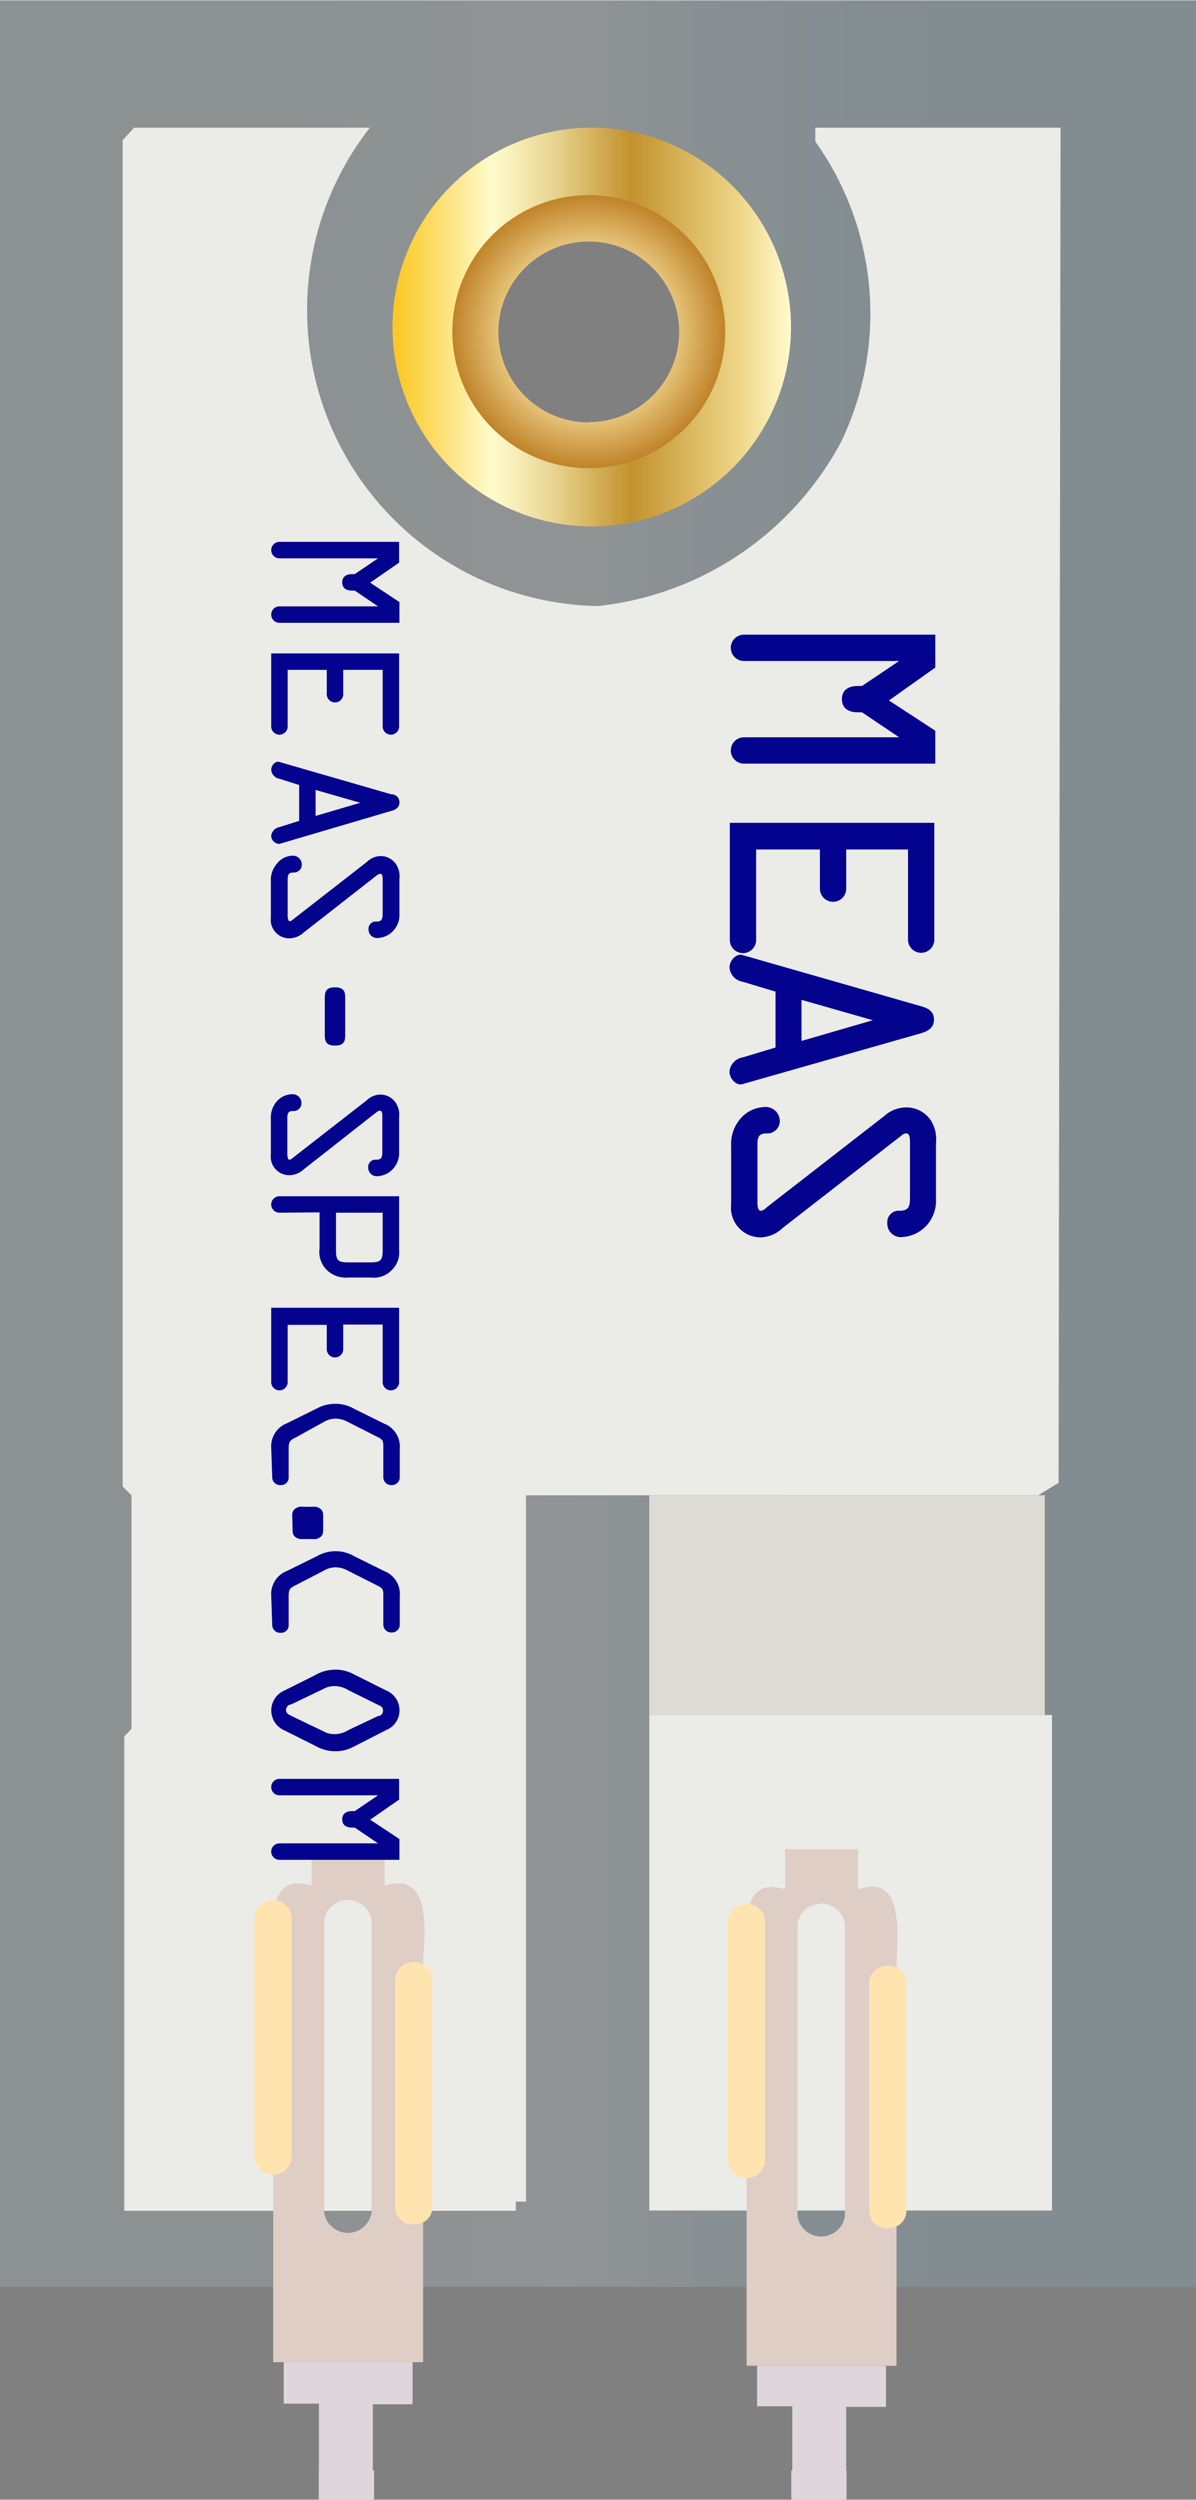 <?xml version="1.0" ?><svg height="26.8mm" viewBox="0 0 36.38 75.97" width="12.83mm" xmlns="http://www.w3.org/2000/svg" xmlns:xlink="http://www.w3.org/1999/xlink">
  <rect x="0" y="0" width="36.38" height="75.97" fill="#808080" stroke="none"/>
  <defs>
    <linearGradient gradientUnits="userSpaceOnUse" id="Aquamarine" x2="36.38" y1="34.75" y2="34.75">
      <stop offset="0.01" stop-color="#bcd7dd"/>
      <stop offset="0.24" stop-color="#bed8de"/>
      <stop offset="0.36" stop-color="#c6dce2"/>
      <stop offset="0.46" stop-color="#d4e4e8"/>
      <stop offset="0.47" stop-color="#d6e5e9"/>
      <stop offset="0.48" stop-color="#d4e4e9"/>
      <stop offset="0.55" stop-color="#bad7e2"/>
      <stop offset="0.62" stop-color="#a6cddd"/>
      <stop offset="0.71" stop-color="#98c6da"/>
      <stop offset="0.82" stop-color="#90c2d8"/>
      <stop offset="1" stop-color="#8dc1d7"/>
    </linearGradient>
    <linearGradient gradientUnits="userSpaceOnUse" id="Gold" x1="11.94" x2="24.06" y1="9.94" y2="9.94">
      <stop offset="0.01" stop-color="#fbc926"/>
      <stop offset="0.25" stop-color="#fffbcc"/>
      <stop offset="0.3" stop-color="#f8f0bb"/>
      <stop offset="0.41" stop-color="#e7d28e"/>
      <stop offset="0.55" stop-color="#cca246"/>
      <stop offset="0.6" stop-color="#c3922e"/>
      <stop offset="0.87" stop-color="#eed688"/>
      <stop offset="1" stop-color="#fffbcc"/>
    </linearGradient>
    <radialGradient cx="17.91" cy="10.07" data-name="Brass Radial" gradientUnits="userSpaceOnUse" id="Brass_Radial" r="4.15">
      <stop offset="0.18" stop-color="#f4e8d9"/>
      <stop offset="0.59" stop-color="#edd089"/>
      <stop offset="1" stop-color="#c08329"/>
    </radialGradient>
  </defs>
  <title>Piezo Vibration Sensor - Large with Mass</title>
  <g data-name="Layer 3" id="Layer_3">
    <path d="M0,0V69.5H36.38V0ZM18,13.2c-4.12,0-4.12-6.4,0-6.4S22.08,13.2,18,13.2Z" style="opacity: 0.2;fill: url(#Aquamarine)"/>
  </g>
  <g id="Emoty">
    <path d="M4.08,3.87h7.17a9,9,0,0,0,6.94,14.54,9.54,9.54,0,0,0,7.4-5,9,9,0,0,0-.79-9.12V3.87h7.46l-.06,41.19-.62.38H16V66.91h-.31l0,.28H3.78V52.77L4,52.54v-7.1l-.27-.27V4.25Z" style="fill: #ebebe7"/>
    <rect height="15.06" style="fill: #ebebe7" width="12.25" x="19.75" y="52.12"/>
    <rect height="6.69" style="fill: #dcdcd5" width="12.03" x="19.75" y="45.44"/>
  </g>
  <g data-name="Layer 6" id="Layer_6">
    <path d="M18,3.87a6.06,6.06,0,1,0,6.06,6.06A6.06,6.06,0,0,0,18,3.87Zm-.14,10.25a4.06,4.06,0,1,1,4.06-4.06A4.06,4.06,0,0,1,17.86,14.13Z" style="fill: url(#Gold)"/>
    <path d="M17.91,5.92a4.15,4.15,0,1,0,4.15,4.15A4.15,4.15,0,0,0,17.91,5.92Zm0,6.91a2.75,2.75,0,1,1,2.75-2.75A2.75,2.75,0,0,1,17.91,12.82Z" style="fill: url(#Brass_Radial)"/>
  </g>
  <g data-name="Layer 2" id="Layer_2">
    <g id="VECTOE">
      <polygon points="8.63 71.79 12.55 71.79 12.55 73.07 11.34 73.07 11.34 75.97 9.7 75.97 9.7 73.05 8.63 73.05 8.63 71.79" style="fill: #dfd6db"/>
      <path d="M11.7,57.31V56.09H9.48v1.22c-1.18-.38-1.27.77-1.17,2.19V71.79h4.56V59.51C13,58.08,12.88,56.93,11.7,57.31Zm-.4,9.94a.73.73,0,0,1-1.44,0v-8.9a.73.73,0,0,1,1.44,0Z" style="fill: #decec5"/>
      <path d="M8.3,66.08a.54.54,0,0,1-.56-.5V58.24a.57.57,0,0,1,1.13,0v7.34A.54.54,0,0,1,8.3,66.08Z" style="fill: #ffe4af"/>
      <path d="M12.58,67.6a.52.52,0,0,1-.56-.48h0v-7a.57.57,0,0,1,1.13,0v7a.52.52,0,0,1-.56.48Z" style="fill: #ffe4af"/>
    </g>
    <g data-name="VECTOE" id="VECTOE-2">
      <polygon points="23.03 71.9 26.95 71.9 26.95 73.15 25.74 73.15 25.74 75.97 24.1 75.97 24.1 73.13 23.03 73.13 23.03 71.9" style="fill: #dfd6db"/>
      <path d="M26.1,57.42V56.2H23.88v1.22c-1.18-.38-1.27.77-1.17,2.19V71.9h4.56V59.62C27.37,58.19,27.28,57,26.1,57.42Zm-.4,9.94a.73.73,0,0,1-1.44,0v-8.9a.73.73,0,0,1,1.44,0Z" style="fill: #decec5"/>
      <path d="M22.7,66.19a.54.54,0,0,1-.56-.5V58.35a.57.57,0,0,1,1.13,0v7.34A.54.54,0,0,1,22.7,66.19Z" style="fill: #ffe4af"/>
      <path d="M27,67.71a.52.52,0,0,1-.56-.48h0v-7a.57.57,0,0,1,1.13,0v7a.52.52,0,0,1-.56.48Z" style="fill: #ffe4af"/>
    </g>
  </g>
  <g data-name="Layer 5" id="Layer_5">
    <g>
      <path d="M28.45,22.2v1H22.63a.4.4,0,1,1,0-.8h4.72v0l-1.13-.76h-.13c-.25,0-.48-.1-.48-.4s.23-.4.48-.4h.13l1.13-.76v0H22.63a.4.4,0,1,1,0-.8h5.82v1l-1.41,1Z" style="fill: #03038e"/>
      <path d="M23,28.56a.4.4,0,1,1-.8,0V25h6.22v3.55a.4.4,0,1,1-.8,0V25.81H25.74V27a.4.4,0,0,1-.8,0V25.81H23Z" style="fill: #03038e"/>
      <path d="M28,30.57c.22.06.41.15.41.41s-.2.36-.41.42l-5.41,1.54c-.19.06-.4-.16-.4-.38a.48.48,0,0,1,.4-.43l1-.3v-1.7l-1-.3a.48.48,0,0,1-.4-.43c0-.22.21-.44.4-.38ZM26.55,31v0l-2.17-.62v1.25Z" style="fill: #03038e"/>
      <path d="M23.8,37.32a1,1,0,0,1-.66.28.9.9,0,0,1-.9-1V34.83a1.18,1.18,0,0,1,.26-.81,1,1,0,0,1,.74-.38.43.43,0,0,1,.48.42.38.38,0,0,1-.41.38c-.24,0-.27.13-.27.35v1.74c0,.06,0,.26.1.26s.18-.11.23-.14l3.53-2.74a1,1,0,0,1,.66-.26.89.89,0,0,1,.77.42,1.07,1.07,0,0,1,.14.66v1.69a1.13,1.13,0,0,1-.26.79,1.09,1.09,0,0,1-.76.38.41.41,0,0,1-.46-.42.35.35,0,0,1,.38-.38c.27,0,.31-.14.31-.38v-1.7c0-.09,0-.27-.11-.27s-.17.09-.22.12Z" style="fill: #03038e"/>
    </g>
    <g>
      <path d="M12.15,18.29v.63H8.5a.25.25,0,1,1,0-.5h3l-.71-.48h-.08c-.16,0-.3-.06-.3-.25s.15-.25.3-.25h.08l.71-.48h-3a.25.25,0,1,1,0-.5h3.64v.63l-.88.61Z" style="fill: #03038e"/>
      <path d="M8.75,22.07a.25.25,0,0,1-.5,0V19.85h3.89v2.22a.25.25,0,0,1-.5,0V20.35h-1.2v.74a.25.25,0,0,1-.5,0v-.74H8.75Z" style="fill: #03038e"/>
      <path d="M11.89,24.13c.14,0,.26.09.26.25s-.13.23-.26.26l-3.39,1c-.12,0-.25-.1-.25-.24a.3.3,0,0,1,.25-.27l.6-.19V23.85l-.6-.19a.3.3,0,0,1-.25-.27c0-.14.13-.28.25-.24Zm-.93.26h0L9.6,24v.79Z" style="fill: #03038e"/>
      <path d="M9.23,28.34a.65.65,0,0,1-.42.17.56.56,0,0,1-.57-.63v-1.1a.74.74,0,0,1,.16-.51A.63.63,0,0,1,8.88,26a.27.27,0,0,1,.3.27.24.24,0,0,1-.26.24c-.15,0-.17.08-.17.22v1.09s0,.17.06.17.12-.07.15-.09l2.21-1.72a.6.6,0,0,1,.41-.17.56.56,0,0,1,.48.27.67.67,0,0,1,.09.42v1.06a.71.71,0,0,1-.17.5.68.68,0,0,1-.48.24.26.26,0,0,1-.29-.26.22.22,0,0,1,.24-.24c.17,0,.19-.08.19-.24V26.72c0-.05,0-.17-.07-.17s-.1.05-.14.07Z" style="fill: #03038e"/>
      <path d="M10.5,31.47c0,.21-.08.3-.31.3s-.31-.09-.31-.3V30.3c0-.21.08-.3.31-.3s.31.09.31.3Z" style="fill: #03038e"/>
      <path d="M9.23,35.54a.65.65,0,0,1-.42.17.56.56,0,0,1-.57-.63V34a.74.74,0,0,1,.16-.51.63.63,0,0,1,.47-.24.27.27,0,0,1,.3.27.24.24,0,0,1-.26.24c-.15,0-.17.08-.17.22v1.09s0,.17.06.17.12-.07.15-.09l2.21-1.72a.6.6,0,0,1,.41-.17.56.56,0,0,1,.48.27.67.67,0,0,1,.09.42V35a.71.71,0,0,1-.17.5.68.68,0,0,1-.48.24.26.26,0,0,1-.29-.26.22.22,0,0,1,.24-.24c.17,0,.19-.08.19-.24V33.92c0-.05,0-.17-.07-.17s-.1.05-.14.07Z" style="fill: #03038e"/>
      <path d="M8.5,36.85a.25.25,0,1,1,0-.5h3.64V38a.73.73,0,0,1-.21.58.76.76,0,0,1-.66.24H10.6a.83.83,0,0,1-.64-.21.77.77,0,0,1-.24-.67v-1.1Zm1.72,0V38c0,.3.07.36.36.36h.7c.29,0,.36-.06.36-.36V36.85Z" style="fill: #03038e"/>
      <path d="M8.75,42a.25.25,0,0,1-.5,0V39.74h3.89V42a.25.25,0,0,1-.5,0V40.25h-1.2V41a.25.25,0,0,1-.5,0v-.74H8.75Z" style="fill: #03038e"/>
      <path d="M8.25,44a.75.75,0,0,1,.48-.75l.93-.46a1.13,1.13,0,0,1,.53-.13,1.09,1.09,0,0,1,.56.14l.93.46a.75.75,0,0,1,.48.77v.85a.24.24,0,0,1-.25.25.24.24,0,0,1-.25-.25V44c0-.22,0-.25-.21-.35l-.87-.44a.78.78,0,0,0-.38-.1.7.7,0,0,0-.35.1L9,43.68c-.21.1-.22.15-.22.38v.82a.23.23,0,0,1-.25.25.24.24,0,0,1-.25-.25Z" style="fill: #03038e"/>
      <path d="M8.89,46.1c0-.11,0-.19.1-.26a.32.32,0,0,1,.23-.05h.28a.32.32,0,0,1,.23.05c.1.07.1.15.1.26v.36c0,.11,0,.19-.1.26a.32.32,0,0,1-.23.05H9.21A.32.32,0,0,1,9,46.72c-.1-.07-.1-.15-.1-.26Z" style="fill: #03038e"/>
      <path d="M8.25,48.49a.75.75,0,0,1,.48-.75l.93-.46a1.12,1.12,0,0,1,.53-.14,1.09,1.09,0,0,1,.56.14l.93.46a.75.75,0,0,1,.48.77v.85a.24.24,0,0,1-.25.25.24.24,0,0,1-.25-.25v-.84c0-.22,0-.25-.21-.35l-.87-.44a.78.78,0,0,0-.38-.1.7.7,0,0,0-.35.1L9,48.17c-.21.1-.22.15-.22.38v.82a.23.23,0,0,1-.25.25.24.24,0,0,1-.25-.25Z" style="fill: #03038e"/>
      <path d="M10.74,53.09a1.14,1.14,0,0,1-.56.13,1.23,1.23,0,0,1-.6-.17l-.92-.46a.66.66,0,0,1,0-1.22l.92-.46a1.23,1.23,0,0,1,.6-.17,1.14,1.14,0,0,1,.56.13l1,.5a.65.65,0,0,1,0,1.21Zm.76-.94c.08,0,.15-.06.15-.17s-.07-.13-.15-.17l-.91-.45a.78.78,0,0,0-.41-.12.67.67,0,0,0-.33.08l-1,.48c-.07,0-.15.07-.15.17s.08.13.15.17l1,.48a.67.67,0,0,0,.33.08.78.78,0,0,0,.41-.12Z" style="fill: #03038e"/>
      <path d="M12.15,55.89v.63H8.5a.25.25,0,1,1,0-.5h3l-.71-.48h-.08c-.16,0-.3-.06-.3-.25s.15-.25.3-.25h.08l.71-.48h-3a.25.25,0,1,1,0-.5h3.64v.63l-.88.61Z" style="fill: #03038e"/>
    </g>
  </g>
  <g id="Connectors">
    <rect data-cir-type="male" height="0.88" id="circuitoCon_-" style="fill: #dfd6db" width="1.68" x="9.7" y="75.08"/>
    <rect data-cir-type="male" data-name="circuitoCon_+" height="0.88" id="circuitoCon_+" style="fill: #dfd6db" width="1.68" x="24.07" y="75.08"/>
  </g>
</svg>